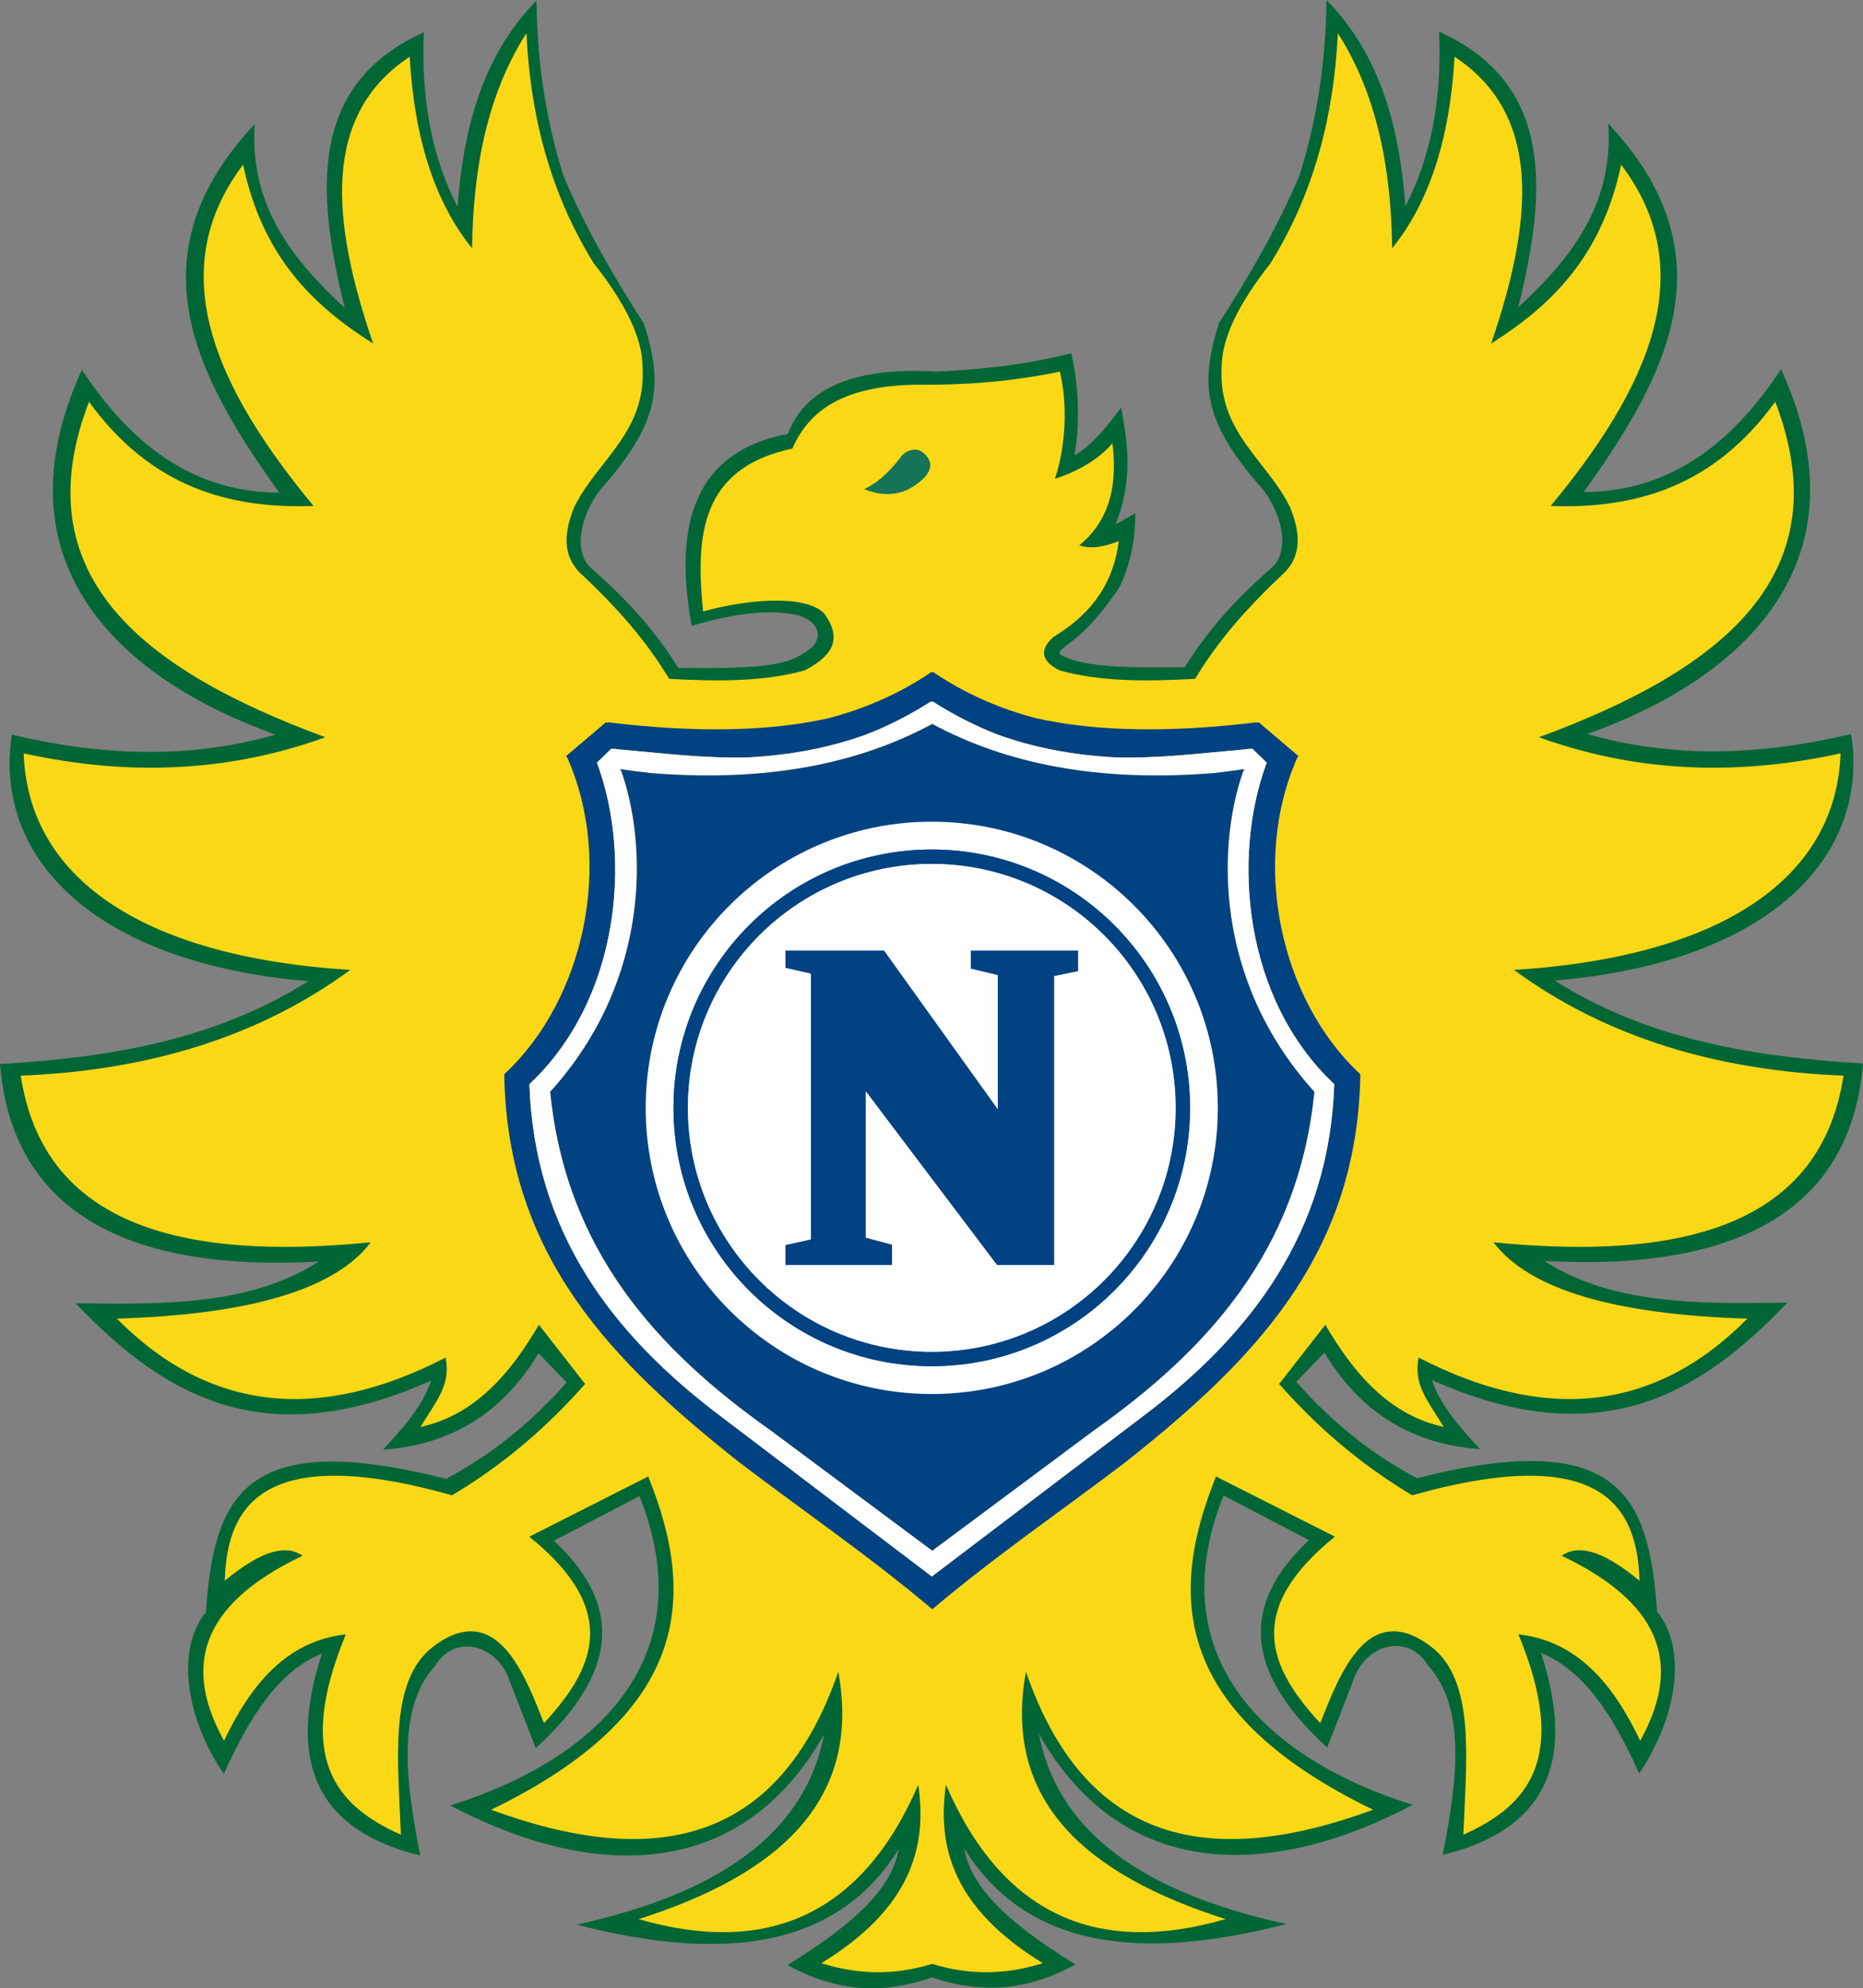<?xml version="1.0" encoding="UTF-8"?>
<!DOCTYPE svg PUBLIC "-//W3C//DTD SVG 1.1//EN" "http://www.w3.org/Graphics/SVG/1.1/DTD/svg11.dtd">
<!-- Creator: CorelDRAW 2020 (64 Bit) -->
<svg xmlns="http://www.w3.org/2000/svg" xml:space="preserve" width="190.771mm" height="203.546mm" version="1.1" style="shape-rendering:geometricPrecision; text-rendering:geometricPrecision; image-rendering:optimizeQuality; fill-rule:evenodd; clip-rule:evenodd"
viewBox="0 0 13562.62 14470.79"
 xmlns:xlink="http://www.w3.org/1999/xlink"
 xmlns:xodm="http://www.corel.com/coreldraw/odm/2003">
 <rect x="0" y="0" width="13562.62" height="14470.79" fill="#808080" stroke="none"/>
 <defs>
  <style type="text/css">
   <![CDATA[
    .fil2 {fill:#004282}
    .fil0 {fill:#006635}
    .fil4 {fill:#157358}
    .fil1 {fill:#FBD816}
    .fil3 {fill:#FEFEFE}
   ]]>
  </style>
 </defs>
 <g id="Camada_x0020_1">
  <g id="Nacional_Manaus_AM.cdr">
   <path class="fil0" d="M7782.57 4794c166.21,63.73 491.53,67.33 842.18,62.32 167.69,-267.89 357.62,-482.22 631.03,-723.33 134.94,-113.19 86.55,-381.04 -64.08,-573.66 -439.51,-495.17 -455.67,-767.27 -317.06,-1209.17 211.08,-325.76 424.09,-690.24 587.82,-1079.13 122.99,-397.74 189,-802.75 194.47,-1271.02 396.52,404.93 530.97,932.14 574.64,1501.75 180.9,-351.24 267.82,-771.18 244.99,-1271.32 832.27,375.12 788.68,1151.94 576.06,2006.29 384.03,-353.88 695.61,-748.01 655.52,-1337.53 890.51,948.33 441.86,1819.92 -178.78,2681.67 521.9,-0.92 1008.98,-242.54 1436.84,-893.9 648.69,1420.55 -300.76,2259.9 -1410.35,2655.19 630.53,181.05 1272,154.44 1920.2,0 139.39,898.84 -605.1,1663.65 -2158.57,1794.4 690.43,435.72 1466.28,556.78 2245.14,603.34 -85.79,1050.62 -892.65,1516.53 -2320.37,1437.09 493.02,317.2 1111.06,313.47 1770.29,303.55 -658.77,690 -1386.01,1099.04 -2588.97,562.82 67.22,195.4 209.39,349.13 350.94,503.23 -512.19,-36.01 -880.86,-282.83 -1132.26,-701.87l-205.27 211.88c246.77,280.07 534.06,519.6 878.61,701.87 1474.58,-373.63 1689.64,128.06 1748.05,971.31 211.92,255.99 159.8,747.9 -130.73,1177.22 -181.3,-406.34 -394.81,-748.25 -714.77,-877.22 269.96,819.13 9.18,1294.61 -715.11,1469.95 110.45,-555.23 167.93,-1075.52 -105.94,-1377.25 -146.54,-245.25 -463.8,-157.75 -549.58,119.18l-185.39 476.75c-530.37,-485.09 -694.27,-983.84 -132.43,-1509.68l-622.41 -324.45c-464.63,1164.67 293.25,1912.3 1377.25,2251.28 -984.19,520.69 -2092.36,592.61 -2721.39,-516.47 123.47,640.5 645.55,1131.19 1801.02,1383.87 -1047.99,270.14 -1887.61,186.04 -2343.98,-549.57 42.55,250.52 260.29,507.53 809.22,843.53 -321.22,178.65 -595.25,188.66 -808.75,153.06 -77.39,-11.06 -154.93,-30.56 -233.22,-58.63 -226.99,74.78 -591.71,167.13 -1054.2,-90.1 548.92,-336 766.67,-593.01 809.22,-843.53 -456.36,735.61 -1295.99,819.71 -2343.98,549.57 1155.47,-252.68 1677.55,-743.38 1801.02,-1383.87 -629.03,1109.08 -1737.2,1037.16 -2721.39,516.47 1084,-338.97 1841.87,-1086.6 1377.25,-2251.27l-622.41 324.44c561.84,525.84 397.93,1024.59 -132.43,1509.68l-185.39 -476.74c-85.78,-276.94 -403.04,-364.44 -549.58,-119.18 -273.87,301.74 -216.39,822.02 -105.94,1377.25 -724.29,-175.34 -985.07,-650.81 -715.11,-1469.95 -319.96,128.97 -533.48,470.89 -714.77,877.22 -290.53,-429.33 -342.64,-921.24 -130.73,-1177.22 58.41,-843.26 273.47,-1344.94 1748.05,-971.31 344.56,-182.27 631.84,-421.8 878.61,-701.87l-205.27 -211.89c-251.4,419.04 -620.06,665.87 -1132.26,701.87 141.55,-154.09 283.72,-307.83 350.94,-503.22 -1202.95,536.21 -1930.19,127.18 -2588.97,-562.82 659.23,9.91 1277.27,13.65 1770.29,-303.55 -1427.72,79.45 -2234.58,-386.47 -2320.37,-1437.09 778.87,-46.56 1554.72,-167.63 2245.14,-603.35 -1553.47,-130.74 -2297.97,-895.56 -2158.57,-1794.4 648.2,154.45 1289.67,181.05 1920.2,0 -1109.59,-395.28 -2059.04,-1234.63 -1410.35,-2655.18 427.86,651.35 914.95,892.97 1436.84,893.89 -620.64,-861.74 -1069.29,-1733.33 -178.78,-2681.66 -40.09,589.52 271.49,983.64 655.52,1337.52 -212.61,-854.35 -256.21,-1631.17 576.06,-2006.28 -22.83,500.13 64.09,920.07 244.99,1271.31 43.67,-569.59 178.12,-1096.82 574.64,-1501.75 5.47,468.27 71.48,873.28 194.48,1271.03 163.71,388.89 376.73,753.36 587.81,1079.12 138.61,441.9 122.45,714 -317.06,1209.18 -150.63,192.62 -199.02,460.47 -64.08,573.65 273.41,241.12 463.35,455.45 631.03,723.34 329.73,4.71 647.07,4.34 818.05,-57.96 46.35,-16.9 146.77,-73.61 174.26,-113.34 45.51,-65.78 35.55,-162.23 -122.44,-212.81 -235.01,-48.45 -498.5,-1.93 -771.98,77.84 -137.96,-754.35 30.92,-1270.04 700.16,-1396.56 131.7,-346.09 503.35,-487.6 1081.35,-453.16 333.27,-15.26 661.88,-52.35 981.07,-133.39 54.84,224.26 66.96,527.84 22.66,742.62 105.26,-53.01 223.91,-189 340.84,-347.04 50.6,264.45 86.19,534.92 -41,850.65l144.34 -82.43c0.61,203.42 -39.91,383.61 -117.8,542.67 -101.46,148 -219.9,302.5 -380.03,416.76 -61.65,52.53 -87.76,60.01 15.21,99.49z"/>
   <path class="fil1" d="M7668.34 4635.75c-95.39,88.28 -99.13,170.7 46.3,243.59 285.57,80.01 613.49,82.19 985.63,61.2 168.44,-277.74 364.52,-504.85 661.63,-783.96 117.5,-131.44 99.71,-291.86 30.36,-463.34 -166.05,-343.62 -529.7,-544.67 -498.13,-1030.87 3.07,-195.23 112.85,-439.72 354.37,-745.02 322.1,-518.89 462.44,-1083.22 491.04,-1675.5 282.63,441.36 387.89,977.32 395.36,1565.42 271.27,-335.69 421.32,-801.94 454.13,-1394.45 641.84,422.99 572.31,1193.75 266.42,2087.41 433.06,-272.96 804.86,-629.71 946.38,-1302.03 586.05,774.81 204.28,1617.78 -512.9,2484.36 615.46,21.27 1184.58,-137.63 1634.88,-758.67 483.37,1262.22 -386.5,1950.35 -1720.36,2441.62 703.73,255.47 1437.09,283.97 2195.86,117.55 -29.8,882.15 -825.24,1478.1 -2377.51,1576.1 675.71,494.73 1484.7,733.18 2398.88,769.35 -163.25,1070.32 -1137.77,1353.25 -2548.48,1212.8 257.84,341.42 875.36,526.04 1848.58,555.64 -676.36,683.19 -1478.74,755.58 -2393.54,283.17 -37.15,199.7 62.43,307.55 183.24,504.8 -404.09,-86.64 -663.6,-403.79 -862.07,-743.49l-336.29 431.03c273.8,310.27 590.72,585.27 968.8,810.23 1403.71,-395.27 1639.64,103.11 1654.48,621.61 -283.24,-233.75 -453.73,-260.76 -566.33,-181.65 777.71,370.15 855.75,834.01 571.67,1346.36 -195.72,-410.1 -454.05,-725.02 -886.89,-774.69 373.94,902.45 70.38,1249.21 -400.7,1458.56 10.11,-265.28 32.43,-540.74 13.5,-781.83 -19.72,-251.18 -84.21,-465.06 -253.92,-591.24 -456.67,-339.78 -659.7,204.66 -801.4,560.99 -367.21,-396.92 -561.68,-817.61 106.85,-1357.05l-865.52 -438.11c-356.96,882.34 -302.67,1723.54 1143.34,2425.59 -1179.88,433.58 -2091.84,257.18 -2527.11,-1004.43 -172.27,941.63 437.23,1476.75 1453.22,1800.49 -933.7,269.49 -1624.65,-27.41 -2035.58,-977.71 -66.56,459.56 58.5,902.1 705.24,1298.28 -264.87,84.49 -533.37,89.68 -805.92,5.25 -272.56,84.44 -541.06,79.24 -805.92,-5.25 646.74,-396.18 771.79,-838.71 705.23,-1298.28 -410.93,950.3 -1101.88,1247.21 -2035.57,977.71 1015.99,-323.75 1625.5,-858.86 1453.22,-1800.49 -435.26,1261.61 -1347.22,1438.01 -2527.1,1004.43 1446.01,-702.05 1500.3,-1543.26 1143.34,-2425.59l-865.52 438.11c668.53,539.44 474.06,960.13 106.85,1357.05 -141.71,-356.32 -344.73,-900.77 -801.41,-560.99 -169.71,126.18 -234.2,340.06 -253.92,591.24 -18.93,241.09 3.39,516.55 13.5,781.83 -471.08,-209.35 -774.64,-556.11 -400.7,-1458.56 -432.84,49.67 -691.17,364.59 -886.89,774.69 -284.07,-512.36 -206.04,-976.21 571.68,-1346.36 -112.61,-79.11 -283.09,-52.1 -566.33,181.65 14.84,-518.51 250.77,-1016.88 1654.48,-621.61 378.08,-224.96 695,-499.96 968.8,-810.23l-336.29 -431.03c-198.46,339.7 -457.98,656.85 -862.07,743.49 120.82,-197.25 220.4,-305.1 183.24,-504.8 -914.8,472.41 -1717.18,400.02 -2393.54,-283.17 973.22,-29.6 1590.74,-214.22 1848.58,-555.64 -1410.71,140.45 -2385.23,-142.48 -2548.48,-1212.8 914.19,-36.17 1723.17,-274.61 2398.88,-769.35 -1552.26,-98 -2347.71,-693.94 -2377.51,-1576.1 758.77,166.42 1492.13,137.93 2195.86,-117.55 -1333.86,-491.27 -2203.73,-1179.39 -1720.36,-2441.62 450.29,621.04 1019.43,779.94 1634.88,758.67 -717.18,-866.58 -1098.95,-1709.55 -512.9,-2484.36 141.52,672.32 513.32,1029.07 946.38,1302.03 -305.89,-893.66 -375.42,-1664.43 266.42,-2087.41 32.81,592.51 182.86,1058.76 454.13,1394.45 7.47,-588.1 112.73,-1124.06 395.37,-1565.42 28.6,592.27 168.95,1156.61 491.04,1675.5 241.52,305.3 351.29,549.79 354.36,745.02 31.57,486.2 -332.09,687.25 -498.12,1030.87 -69.36,171.48 -87.14,331.9 30.36,463.34 297.11,279.11 493.19,506.21 661.63,783.96 372.13,20.99 700.05,18.8 985.63,-61.2 186.45,-96.31 289.66,-218.24 139.95,-417.98 -144.19,-137.85 -568.56,-97.46 -878.58,-11.25 -55.16,-547.21 -21.04,-1044.46 650.13,-1185.27 136.89,-317.18 428,-454.38 888.92,-464.75 356.68,4.12 709.98,-22.07 1058.05,-95.49 57.14,230.34 45.07,538.93 -35.58,780.02 183.34,-59.92 321.53,-146.91 418.75,-258.51 44.1,358.29 -53.19,590.92 -241.63,742.52 90.61,31.73 188.21,7.54 287.45,-29.75 -33.64,271.39 -166.91,511.63 -476.16,696.87z"/>
   <path class="fil2" d="M6782.02 4890.26c1.66,1.27 3.34,2.52 5,3.79 1.66,-1.27 3.35,-2.52 5,-3.79 234.23,158.75 485.74,267.86 751.13,337.02 426.19,95.72 957.87,107.49 1601.47,30.17l3.09 2.5 16.56 -2.5 289.89 246.4 -8.4 7.39c-341.27,761.6 -128.89,1763.58 457.39,2306.89 -20.88,1328.26 -789.87,2095.23 -1711.86,2825.17 -467.97,356.19 -935.94,673.77 -1403.92,1068.54l-0.34 0.29 -0.33 -0.29c-467.98,-394.78 -935.95,-712.35 -1403.92,-1068.54 -922,-729.95 -1690.99,-1496.92 -1711.87,-2825.17 586.29,-543.31 798.67,-1545.29 457.4,-2306.89l-8.4 -7.39 289.88 -246.4 16.56 2.5 3.09 -2.5c643.6,77.32 1175.27,65.56 1601.46,-30.17 265.39,-69.16 516.89,-178.27 751.13,-337.02zm-2308.19 559.1c8.69,1.44 17.33,2.8 25.98,4.19 309.43,26.88 623.95,68 952.38,58.5 313.35,-16.71 598.92,-73.08 857.74,-167.69 151.65,-59.06 307.11,-136.85 467.08,-238.48 2.24,1.44 4.51,2.86 6.75,4.29l6.75 -4.29c159.97,101.63 315.43,179.43 467.08,238.48 258.83,94.59 544.39,150.99 857.74,167.69 328.43,9.48 642.95,-31.62 952.38,-58.5 8.65,-1.39 17.3,-2.76 25.98,-4.19l1.96 1.81 21.63 -1.81 104.39 101.02c-1.54,4.11 -3.04,8.28 -4.53,12.43l1.14 1.04 -2.52 2.78c-243.32,668.41 -167.85,1698.87 497.54,2324.01 -35.89,1071.76 -597.23,1817.74 -1394.06,2417.71l-1535.48 1165.08 -0.01 -0.01 -0.02 0.01 -1535.48 -1165.08c-796.83,-599.97 -1358.16,-1345.95 -1394.05,-2417.71 665.39,-625.14 740.85,-1655.6 497.54,-2324.01l-2.52 -2.78 1.13 -1.04c-1.49,-4.15 -2.99,-8.32 -4.53,-12.43l104.39 -101.02 21.63 1.81 1.96 -1.81z"/>
   <path class="fil3" d="M4473.83 5449.37c8.69,1.43 17.33,2.8 25.99,4.19 309.43,26.88 623.95,67.99 952.38,58.51 313.34,-16.72 598.92,-73.09 857.75,-167.7 151.65,-59.05 307.11,-136.86 467.08,-238.48 2.24,1.44 4.51,2.87 6.75,4.29l6.75 -4.29c159.96,101.62 315.42,179.43 467.08,238.48 258.83,94.59 544.39,150.99 857.74,167.7 328.42,9.47 642.94,-31.63 952.38,-58.51 8.66,-1.4 17.3,-2.77 25.99,-4.19l1.96 1.81 21.64 -1.81 104.39 101.02c-1.55,4.11 -3.04,8.28 -4.53,12.42l1.13 1.05 -2.53 2.78c-243.31,668.41 -167.84,1698.87 497.55,2324.01 -35.89,1071.76 -597.23,1817.74 -1394.06,2417.71l-1535.49 1165.08 0 -0.01 -0.03 0.01 -1535.47 -1165.08c-796.83,-599.97 -1358.17,-1345.95 -1394.05,-2417.71 665.38,-625.14 740.86,-1655.6 497.53,-2324.01l-2.52 -2.78 1.12 -1.05c-1.49,-4.14 -2.98,-8.31 -4.53,-12.42l104.39 -101.02 21.64 1.81 1.96 -1.81zm28.54 153.57c6.13,0.74 12.2,1.43 18.31,2.14 -0.86,-2.4 -1.71,-4.86 -2.57,-7.24 74.04,11.21 147.1,20.77 219.18,28.73 846.48,68.14 1514.21,-68.79 2049.49,-357.62l0.22 0.13 0.22 -0.13c535.28,288.83 1203,425.77 2049.49,357.62 72.08,-7.96 145.14,-17.52 219.18,-28.73 -0.87,2.37 -1.71,4.84 -2.57,7.24 6.11,-0.71 12.18,-1.4 18.31,-2.14l-19.29 4.9c-187.44,524.57 -225.02,1519.06 516.02,2338.14 -114.42,1152.12 -773.75,1876.69 -1606.22,2465.43l-1174.81 874.09 -0.1 0.41 -0.22 -0.16 -0.22 0.16 -0.1 -0.41 -1174.81 -874.09c-832.46,-588.74 -1491.8,-1313.3 -1606.22,-2465.43 741.04,-819.08 703.46,-1813.57 516.02,-2338.14l-19.29 -4.9z"/>
   <path class="fil2" d="M4502.37 5602.94c6.13,0.74 12.2,1.43 18.31,2.14 -0.86,-2.4 -1.71,-4.86 -2.57,-7.24 74.04,11.21 147.1,20.77 219.18,28.73 846.48,68.14 1514.21,-68.79 2049.49,-357.62l0.22 0.13 0.22 -0.13c535.28,288.83 1203,425.77 2049.49,357.62 72.08,-7.96 145.14,-17.52 219.18,-28.73 -0.87,2.37 -1.71,4.84 -2.57,7.24 6.11,-0.71 12.18,-1.4 18.31,-2.14l-19.29 4.9c-187.44,524.57 -225.02,1519.06 516.02,2338.14 -114.42,1152.12 -773.75,1876.69 -1606.22,2465.43l-1174.81 874.09 -0.1 0.41 -0.22 -0.16 -0.22 0.16 -0.1 -0.41 -1174.81 -874.09c-832.46,-588.74 -1491.8,-1313.3 -1606.22,-2465.43 741.04,-819.08 703.46,-1813.57 516.02,-2338.14l-19.29 -4.9z"/>
   <path class="fil3" d="M6783.25 5980.27c1150.23,0 2082.67,932.39 2082.67,2082.66 0,1150.26 -932.44,2082.66 -2082.67,2082.66 -1150.22,0 -2082.66,-932.4 -2082.66,-2082.66 0,-1150.27 932.44,-2082.66 2082.66,-2082.66zm0 202.71c1038.27,0 1879.96,841.64 1879.96,1879.95 0,1038.31 -841.68,1879.96 -1879.96,1879.96 -1038.27,0 -1879.96,-841.64 -1879.96,-1879.96 0,-1038.31 841.68,-1879.95 1879.96,-1879.95zm0 104.43c980.6,0 1775.53,794.89 1775.53,1775.52 0,980.63 -794.93,1775.52 -1775.53,1775.52 -980.59,0 -1775.52,-794.89 -1775.52,-1775.52 0,-980.63 794.93,-1775.52 1775.52,-1775.52z"/>
   <path class="fil2" d="M6783.25 6182.98c1038.27,0 1879.96,841.64 1879.96,1879.95 0,1038.31 -841.68,1879.96 -1879.96,1879.96 -1038.27,0 -1879.96,-841.64 -1879.96,-1879.96 0,-1038.31 841.68,-1879.95 1879.96,-1879.95zm0 104.43c980.6,0 1775.53,794.89 1775.53,1775.52 0,980.63 -794.93,1775.52 -1775.53,1775.52 -980.59,0 -1775.52,-794.89 -1775.52,-1775.52 0,-980.63 794.93,-1775.52 1775.52,-1775.52z"/>
   <circle class="fil3" cx="6783.25" cy="8062.93" r="1775.52"/>
   <polygon class="fil2" points="5718.03,6918.32 6436,6918.32 7263.87,8073.09 7263.87,7096.46 7067.32,7049.67 7067.32,6918.32 7633.26,6918.32 7820.37,6918.32 7848.6,6918.32 7848.6,7067.84 7674.22,7103.82 7674.22,9206.16 7258.24,9206.16 6302.64,7941.39 6302.64,9008.12 6493.76,9058.71 6493.76,9206.16 5718.03,9206.16 5718.03,9061.3 5903.53,9020.66 5903.53,7085.98 5718.03,7043.92 "/>
   <path class="fil4" d="M6290.04 3559.95c176.66,70.06 317.05,33.39 432.28,-77.24 69.76,-69.87 63.96,-131.58 0,-187.01 -56.91,-48.78 -143.64,-13.54 -174.81,44.72 -77.8,97.24 -161.6,176.49 -257.47,219.53z"/>
  </g>
 </g>
</svg>
